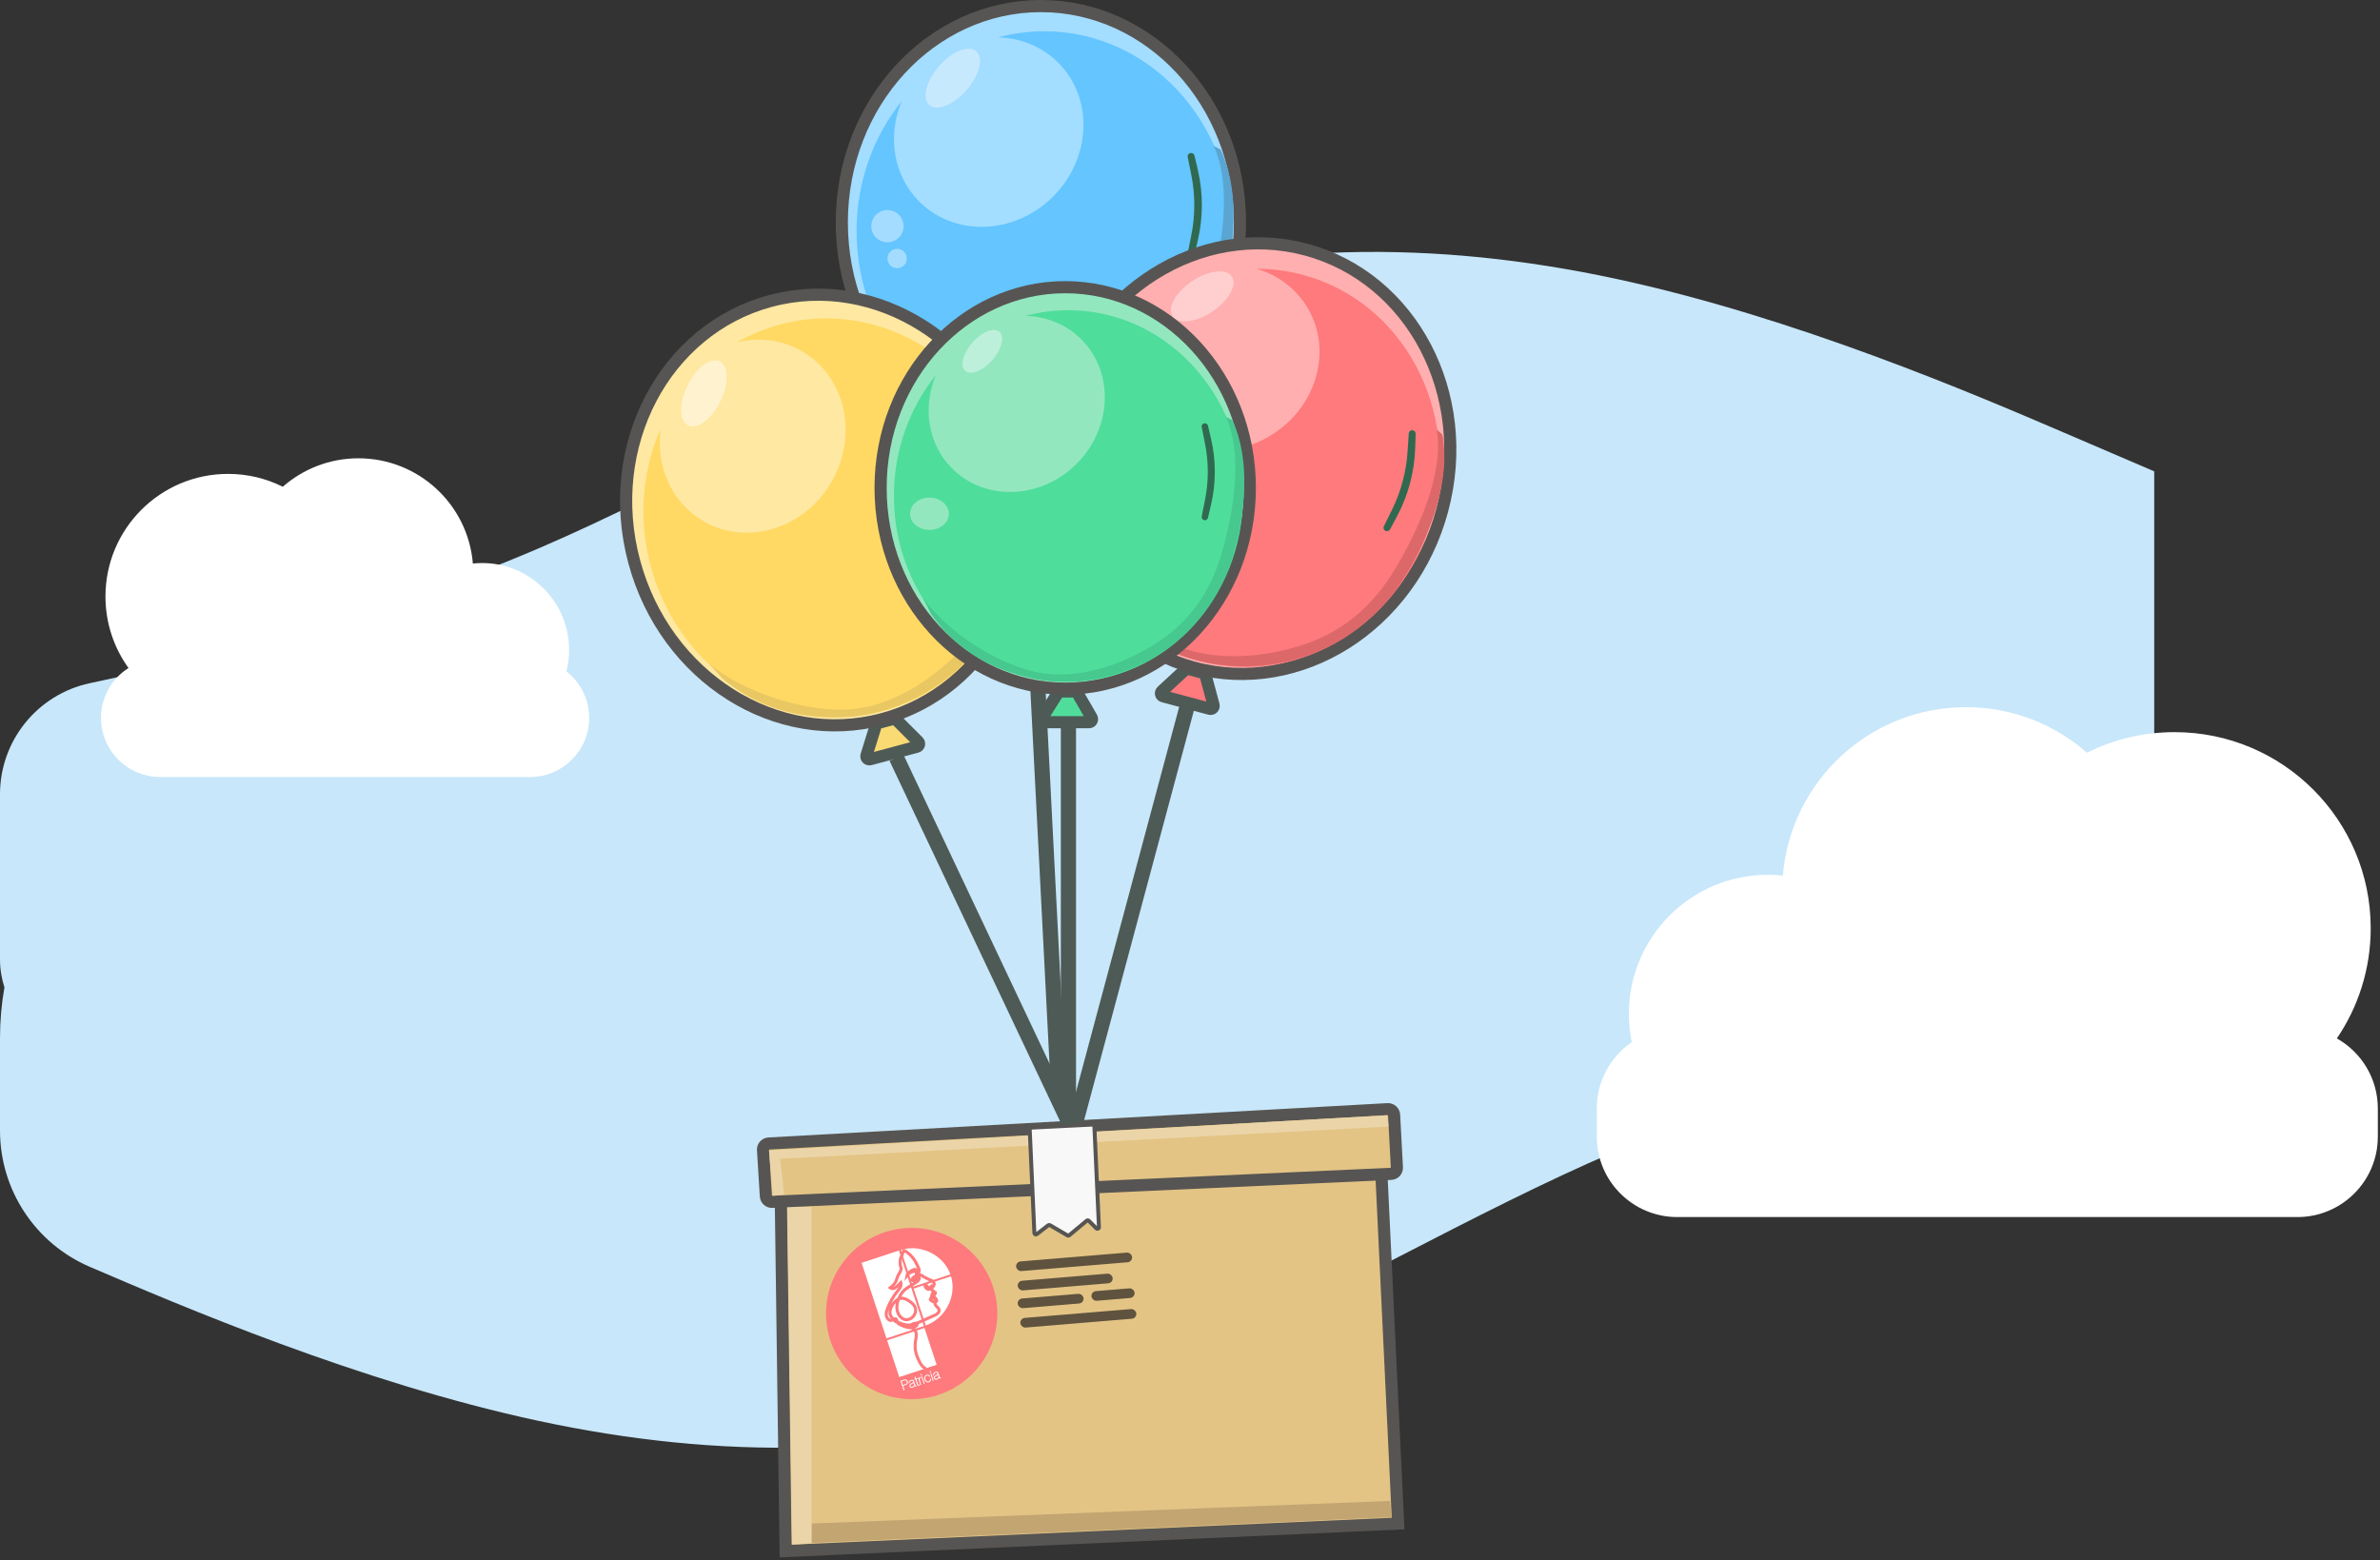 <svg width="784" height="514" viewBox="0 0 784 514" fill="none" xmlns="http://www.w3.org/2000/svg">
<rect x="0" y="0" width="784" height="514" fill="#333333" stroke="none"/>
<path fill-rule="evenodd" clip-rule="evenodd" d="M29.568 225.101C12.32 228.803 0 244.047 0 261.688V316.099C0 319.313 0.513 322.407 1.461 325.304C0.502 330.734 3.25621e-05 336.344 3.20587e-05 342.102L2.93992e-05 372.523C2.76926e-05 392.045 11.629 409.691 29.568 417.391L29.568 417.391C59.136 430.082 118.271 455.464 177.406 468.155C236.541 480.846 295.677 480.846 354.812 461.81C390.293 450.388 425.774 432.112 461.255 413.837C484.91 401.654 508.564 389.47 532.218 379.318C568.175 363.884 604.133 353.142 633.443 345.667H680.056H709.624V298.38C709.624 298.358 709.624 298.335 709.624 298.312V243.901C709.624 243.881 709.624 243.861 709.624 243.84V155.3L680.056 142.609C650.488 129.918 591.353 104.536 532.218 91.845C473.082 79.154 413.947 79.154 354.812 98.191C319.331 109.612 283.849 127.888 248.368 146.163C224.714 158.346 201.06 170.53 177.406 180.683C118.271 206.065 59.135 218.756 29.568 225.101Z" fill="#C8E7FA"/>
<path fill-rule="evenodd" clip-rule="evenodd" d="M687.477 248.004C676.828 238.663 662.873 233 647.594 233C615.872 233 589.851 257.414 587.297 288.477C585.685 288.306 584.049 288.218 582.392 288.218C557.087 288.218 536.573 308.731 536.573 334.036C536.573 337.234 536.901 340.355 537.524 343.368C530.565 348.144 526 356.156 526 365.234V374.5C526 389.136 537.864 401 552.5 401H756.787C771.422 401 783.287 389.136 783.287 374.5V365.234C783.287 355.323 777.845 346.682 769.787 342.137C776.824 331.791 780.937 319.296 780.937 305.84C780.937 270.154 752.008 241.224 716.322 241.224C705.955 241.224 696.159 243.666 687.477 248.004Z" fill="white"/>
<path fill-rule="evenodd" clip-rule="evenodd" d="M93.155 160.377C99.81 154.539 108.532 151 118.08 151C137.907 151 154.17 166.259 155.767 185.674C156.774 185.567 157.797 185.512 158.832 185.512C174.648 185.512 187.469 198.333 187.469 214.149C187.469 216.583 187.165 218.947 186.593 221.204C191.148 224.766 194.077 230.312 194.077 236.543C194.077 247.289 185.365 256.001 174.619 256.001H52.731C41.984 256.001 33.273 247.289 33.273 236.543C33.273 229.622 36.886 223.544 42.33 220.095C37.554 213.462 34.741 205.321 34.741 196.524C34.741 174.22 52.822 156.139 75.126 156.139C81.605 156.139 87.728 157.665 93.155 160.377Z" fill="white"/>
<path d="M258.799 511.029L257.202 394.451L454.778 381.143L460.548 501.979L258.799 511.029Z" fill="#E3C485" stroke="#575553" stroke-width="4"/>
<path d="M267.316 508.366V501.978L457.887 494.525L458.419 499.849L267.316 508.366Z" fill="#C2A571"/>
<path d="M259.331 397.645H267.316V508.52L260.928 508.9L259.331 397.645Z" fill="#EBD5A8"/>
<path d="M252.289 394.108L251.348 378.887C251.279 377.78 252.125 376.828 253.233 376.767L457.121 365.458C458.226 365.396 459.17 366.243 459.229 367.348L460.156 384.655C460.216 385.765 459.359 386.71 458.249 386.76L254.376 395.982C253.285 396.032 252.357 395.198 252.289 394.108Z" fill="#E3C485" stroke="#575553" stroke-width="4"/>
<path d="M254.585 393.99L258.322 393.537L256.975 381.794L457.401 371.168L456.948 367.432L253.307 379.054L254.585 393.99Z" fill="#EBD5A8"/>
<path d="M359.97 370.521L339.676 371.536C339.401 371.55 339.189 371.783 339.201 372.058L340.733 406.26C340.751 406.666 341.219 406.882 341.539 406.633L345.3 403.708C345.461 403.582 345.683 403.567 345.859 403.67L351.652 407.05C351.834 407.156 352.063 407.137 352.224 407.002L357.992 402.195C358.191 402.03 358.483 402.043 358.666 402.226L361.157 404.718C361.48 405.04 362.031 404.797 362.01 404.341L360.495 370.998C360.482 370.721 360.247 370.507 359.97 370.521Z" fill="#F8F8F8" stroke="#575553" stroke-width="1.3"/>
<circle cx="300.32" cy="432.777" r="28.213" fill="#FE7A7C"/>
<g clip-path="url(#clip0)">
<path d="M283.818 416.084L296.123 412.028L304.324 436.905L292.019 440.962L283.818 416.084ZM296.225 453.719L308.53 449.662L304.534 437.543L292.229 441.599L296.225 453.719ZM313.068 419.878C312.508 418.303 311.63 416.861 310.485 415.637C308.219 413.199 305.123 411.668 301.778 411.33C300.095 411.155 298.391 411.32 296.769 411.814L300.764 423.934L313.068 419.878ZM300.974 424.572L304.97 436.692C306.569 436.125 308.037 435.244 309.285 434.102C311.774 431.841 313.352 428.768 313.723 425.46C313.916 423.796 313.765 422.114 313.278 420.516L300.974 424.572Z" fill="white"/>
<path d="M297.861 411.976C298.052 412.209 298.454 412.35 298.702 412.527C299.033 412.762 299.349 413.018 299.647 413.293C300.395 413.993 301.036 414.798 301.548 415.682C301.905 416.286 302.184 416.927 302.482 417.561C302.683 417.991 303.025 418.688 302.598 419.1C302.436 419.257 302.103 419.336 302.061 419.036C302.054 418.98 302.063 418.924 302.089 418.873C302.114 418.823 302.154 418.781 302.204 418.753C302.41 418.641 302.469 418.838 302.307 418.966C302.258 419.014 302.201 419.052 302.138 419.079C302.074 419.105 302.006 419.118 301.938 419.118C301.82 419.101 301.731 419.011 301.626 418.956C301.44 418.876 301.232 418.856 301.032 418.901C300.123 419.039 299.302 419.525 298.748 420.254C298.786 420.013 298.901 419.789 299.077 419.617C299.347 419.323 299.652 419.063 299.985 418.84C300.379 418.535 300.839 418.324 301.328 418.226C301.416 418.208 301.507 418.213 301.592 418.243C301.656 418.28 301.71 418.332 301.748 418.395C301.786 418.458 301.807 418.529 301.81 418.603C301.87 419.062 301.902 419.525 301.906 419.989C301.907 420.407 301.923 420.885 301.687 421.255C301.618 421.373 301.516 421.469 301.393 421.532C301.27 421.595 301.132 421.622 300.995 421.609C300.901 421.594 300.797 421.535 300.794 421.44C300.792 421.36 300.864 421.297 300.933 421.252C301.321 420.998 301.79 420.895 302.248 420.962C302.288 420.968 302.333 420.979 302.352 421.014C302.378 421.062 302.338 421.119 302.3 421.159C301.914 421.557 301.408 421.823 300.859 421.916C300.704 421.942 300.517 421.942 300.425 421.817C300.323 421.68 300.401 421.484 300.497 421.341C300.883 420.765 301.801 420.052 302.5 420.529C302.642 420.644 302.743 420.802 302.788 420.978C302.833 421.154 302.82 421.341 302.751 421.51C302.603 421.848 302.354 422.132 302.038 422.326C300.964 423.065 299.001 424.132 298.017 424.976C297.355 425.579 296.816 426.301 296.429 427.103C295.823 428.276 295.402 429.571 295.448 430.883C295.494 432.194 296.057 433.52 297.119 434.298C297.371 434.489 297.656 434.635 297.959 434.73C298.816 434.982 299.78 434.682 300.468 434.107C301.453 433.283 301.915 431.835 301.424 430.667C301.094 429.881 300.405 429.305 299.707 428.808C298.819 428.175 297.762 427.595 296.679 427.792C296.119 427.916 295.6 428.182 295.173 428.563C294.316 429.277 293.684 430.219 293.352 431.274C293.074 432.164 293.051 433.218 293.652 433.927C293.805 434.109 294.005 434.284 294.018 434.521C294.014 434.649 293.964 434.773 293.877 434.87C293.791 434.967 293.672 435.031 293.543 435.051C293.281 435.082 293.019 435.011 292.811 434.853C292.212 434.446 291.928 433.693 291.928 432.972C291.927 432.251 292.17 431.551 292.443 430.879C293.248 428.904 294.334 427.049 295.667 425.373C296.009 424.981 296.308 424.555 296.561 424.103C296.815 423.644 296.881 423.109 296.746 422.607C296.454 422.899 296.162 423.191 295.871 423.483C295.533 423.863 295.128 424.179 294.676 424.416C294.211 424.624 293.624 424.641 293.23 424.326C294.059 423.704 294.824 422.945 295.212 421.994C295.415 421.497 295.509 420.963 295.725 420.473C296.075 419.676 296.744 418.989 296.829 418.127C296.873 417.691 296.68 417.395 296.594 416.966C296.514 416.451 296.501 415.927 296.555 415.407C296.56 415.074 296.612 414.742 296.711 414.422C296.816 414.129 296.998 413.867 297.115 413.579C297.336 413.034 297.669 411.825 297.86 411.976" stroke="#FE7A7C" stroke-miterlimit="10"/>
<path d="M302.11 419.165C302.47 419.764 303.22 420.042 303.802 420.379C304.461 420.786 305.146 421.151 305.852 421.474C305.898 421.493 305.944 421.512 305.991 421.531C306.348 421.652 306.693 421.802 307.024 421.98C307.358 422.161 307.605 422.466 307.711 422.828C307.853 423.444 307.382 424.08 306.852 424.393C306.745 424.458 306.626 424.5 306.502 424.515C305.829 424.586 305.548 423.775 305.012 423.432C304.921 423.456 304.844 423.515 304.796 423.594C304.748 423.674 304.733 423.769 304.755 423.859C304.807 424.037 304.906 424.198 305.043 424.323C305.31 424.617 305.684 424.938 306.058 424.796C306.551 424.609 306.53 423.803 307.016 423.599C307.188 423.58 307.277 423.825 307.197 423.978C307.095 424.118 306.966 424.236 306.818 424.327C306.684 424.437 306.572 424.621 306.651 424.773C306.704 424.852 306.779 424.914 306.868 424.95C307.274 425.165 307.699 425.459 307.783 425.907C307.873 426.389 307.535 426.84 307.216 427.219C306.883 427.616 306.818 427.86 306.447 428.222C306.685 427.676 306.901 427.244 306.998 426.659C307.013 426.523 307.042 426.389 307.085 426.259C307.159 426.086 307.291 425.944 307.459 425.856C307.628 425.769 307.821 425.743 308.006 425.782C308.056 425.789 308.102 425.816 308.132 425.855C308.152 425.896 308.157 425.943 308.145 425.987C308.066 426.469 307.602 426.789 307.358 427.215C307.338 427.246 307.326 427.281 307.325 427.317C307.332 427.351 307.348 427.382 307.373 427.406C307.397 427.43 307.427 427.448 307.461 427.455C307.608 427.509 307.773 427.509 307.919 427.567C308.188 427.673 308.339 427.948 308.47 428.203C308.525 428.293 308.56 428.394 308.573 428.499C308.567 428.615 308.521 428.726 308.443 428.814C308.364 428.902 308.259 428.961 308.143 428.982C307.909 429.017 307.67 428.991 307.452 428.905C307.079 428.789 306.924 428.548 306.576 428.373C306.857 428.29 306.87 427.967 307.263 427.435C307.388 427.668 307.703 427.715 307.901 427.888C308.059 428.058 308.163 428.268 308.203 428.496C308.325 428.939 308.031 429.012 307.99 429.382C307.95 429.726 308.202 430.127 308.43 430.356C308.679 430.605 308.98 430.811 309.163 431.11C309.255 431.261 309.313 431.43 309.334 431.605C309.355 431.781 309.339 431.959 309.286 432.128C309.071 432.802 308.348 433.167 307.694 433.457L303.05 435.52C301.478 436.218 299.951 436.85 298.2 436.48C297.437 436.318 296.721 436.002 295.981 435.761C295.667 435.669 295.359 435.559 295.058 435.432C294.887 435.365 294.739 435.249 294.634 435.1C294.576 435.026 294.549 434.932 294.56 434.838C294.571 434.745 294.618 434.659 294.692 434.598C294.766 434.538 294.86 434.509 294.955 434.517C295.05 434.524 295.138 434.568 295.2 434.639C295.331 434.774 295.418 434.945 295.447 435.13C295.476 435.315 295.525 435.495 295.592 435.669C295.745 435.939 295.975 436.157 296.254 436.297C296.863 436.642 297.51 436.918 298.182 437.12C298.781 437.336 299.411 437.457 300.05 437.481C300.743 437.481 301.483 437.263 301.958 436.736C302.165 436.507 302.172 436.212 301.864 436.073C301.364 435.847 300.577 436.088 300.324 436.581C299.953 437.305 300.811 437.711 301.229 438.131C302.061 438.965 301.872 440.195 301.686 441.247C301.472 442.311 301.408 443.399 301.496 444.478C301.64 445.671 301.99 446.83 302.532 447.903C302.532 447.903 303.368 450.153 304.799 450.861" stroke="#FE7A7C" stroke-linecap="round" stroke-linejoin="round"/>
<path d="M303.547 452.658L303.257 452.754L303.425 453.263L303.715 453.167L303.547 452.658Z" fill="white"/>
<path d="M303.823 453.494L303.533 453.59L304.305 455.931L304.595 455.835L303.823 453.494Z" fill="white"/>
<path d="M306.378 454.352L306.381 454.369C306.418 454.535 306.391 454.709 306.306 454.858C306.218 455.003 306.079 455.111 305.915 455.16C305.812 455.2 305.701 455.214 305.591 455.203C305.481 455.192 305.375 455.156 305.283 455.097C305.078 454.931 304.926 454.711 304.844 454.462C304.762 454.212 304.753 453.945 304.818 453.689C304.858 453.587 304.921 453.495 305.003 453.421C305.085 453.347 305.183 453.292 305.289 453.262C305.439 453.207 305.604 453.206 305.753 453.259C305.897 453.315 306.014 453.421 306.083 453.558L306.115 453.62L306.409 453.523L306.368 453.438C306.274 453.231 306.102 453.068 305.888 452.984C305.629 452.903 305.349 452.919 305.1 453.029C304.85 453.139 304.65 453.335 304.536 453.58C304.44 453.901 304.445 454.242 304.549 454.559C304.653 454.875 304.853 455.152 305.12 455.353C305.361 455.49 305.646 455.529 305.916 455.463C306.187 455.397 306.422 455.231 306.573 454.999C306.697 454.784 306.733 454.532 306.675 454.293L306.655 454.204L306.369 454.299L306.378 454.352Z" fill="white"/>
<path d="M306.789 452.517L306.498 452.613L307.27 454.954L307.561 454.858L306.789 452.517Z" fill="white"/>
<path d="M306.513 451.68L306.222 451.775L306.39 452.284L306.681 452.189L306.513 451.68Z" fill="white"/>
<path d="M309.818 453.833C309.809 453.836 309.8 453.841 309.792 453.846C309.775 453.854 309.752 453.864 309.74 453.868C309.672 453.89 309.651 453.871 309.642 453.862C309.584 453.787 309.543 453.699 309.522 453.606L309.171 452.542C309.14 452.438 309.098 452.337 309.046 452.242C309.008 452.18 308.958 452.125 308.9 452.081C308.795 452.006 308.67 451.964 308.54 451.962C308.387 451.957 308.234 451.981 308.09 452.033C307.852 452.099 307.643 452.243 307.498 452.441C307.437 452.533 307.397 452.638 307.381 452.747C307.365 452.856 307.374 452.966 307.408 453.071L307.431 453.153L307.714 453.059L307.695 452.985C307.674 452.918 307.669 452.847 307.68 452.777C307.691 452.707 307.717 452.641 307.758 452.583C307.868 452.445 308.02 452.346 308.191 452.3C308.328 452.244 308.479 452.234 308.621 452.271C308.675 452.29 308.722 452.322 308.76 452.364C308.798 452.405 308.824 452.456 308.838 452.51L308.899 452.695C308.921 452.761 308.801 452.861 308.579 452.963C308.49 453.004 308.419 453.038 308.355 453.069C308.105 453.173 307.884 453.336 307.711 453.542C307.654 453.627 307.618 453.724 307.607 453.825C307.596 453.926 307.609 454.028 307.646 454.122C307.674 454.216 307.721 454.304 307.785 454.378C307.85 454.453 307.929 454.513 308.019 454.555C308.207 454.637 308.421 454.642 308.614 454.569C308.81 454.509 308.989 454.404 309.138 454.265C309.212 454.173 309.279 454.075 309.338 453.973C309.368 454.03 309.41 454.08 309.462 454.118C309.51 454.149 309.564 454.168 309.621 454.173C309.677 454.179 309.735 454.17 309.787 454.148C309.81 454.14 309.833 454.13 309.854 454.119C309.878 454.107 309.897 454.099 309.911 454.093L309.981 454.063L309.896 453.806L309.818 453.833ZM309.015 453.046L309.08 453.242C309.127 453.366 309.153 453.496 309.157 453.628C309.153 453.718 309.125 453.806 309.077 453.883C309.02 453.972 308.947 454.05 308.862 454.113C308.771 454.181 308.669 454.235 308.56 454.27C308.432 454.322 308.29 454.325 308.161 454.279C308.105 454.251 308.056 454.212 308.018 454.164C307.979 454.116 307.951 454.061 307.936 454.001C307.913 453.945 307.906 453.883 307.915 453.823C307.925 453.763 307.95 453.706 307.989 453.658C308.151 453.497 308.344 453.37 308.556 453.284L308.588 453.269C308.608 453.26 308.631 453.25 308.657 453.237C308.782 453.184 308.902 453.12 309.015 453.046Z" fill="white"/>
<path d="M298.494 454.55C298.176 454.48 297.843 454.508 297.54 454.632L296.625 454.933L297.674 458.115L297.977 458.015L297.517 456.618L298.116 456.421C298.318 456.361 298.511 456.276 298.692 456.169C298.813 456.09 298.911 455.981 298.976 455.854C299.033 455.744 299.065 455.623 299.071 455.5C299.077 455.37 299.059 455.241 299.016 455.118C298.984 454.988 298.919 454.868 298.828 454.769C298.736 454.67 298.622 454.594 298.494 454.55ZM298.704 455.205C298.748 455.328 298.759 455.461 298.737 455.59C298.72 455.697 298.666 455.796 298.586 455.869C298.527 455.92 298.461 455.963 298.39 455.995C298.24 456.061 298.086 456.118 297.929 456.167L297.423 456.334L297.022 455.118L297.531 454.95C297.69 454.894 297.852 454.849 298.017 454.815C298.104 454.8 298.193 454.799 298.28 454.812C298.377 454.829 298.468 454.873 298.54 454.939C298.617 455.012 298.674 455.104 298.704 455.205L298.704 455.205Z" fill="white"/>
<path d="M301.569 453.575L301.276 453.671L301.473 454.27L301.193 454.362L301.283 454.634L301.563 454.542L302.106 456.188C302.136 456.315 302.208 456.429 302.311 456.512C302.361 456.542 302.419 456.559 302.478 456.563C302.537 456.567 302.597 456.557 302.651 456.534C302.69 456.521 302.727 456.505 302.762 456.485C302.796 456.468 302.835 456.446 302.886 456.415L302.94 456.381L302.848 456.1L302.757 456.157C302.725 456.178 302.693 456.198 302.659 456.216C302.634 456.229 302.607 456.24 302.58 456.248C302.525 456.267 302.5 456.253 302.483 456.238C302.42 456.153 302.376 456.055 302.352 455.952L301.856 454.446L302.259 454.313L302.169 454.041L301.766 454.174L301.569 453.575Z" fill="white"/>
<path d="M301.75 456.498C301.722 456.51 301.706 456.517 301.696 456.52C301.629 456.542 301.607 456.523 301.598 456.515C301.54 456.439 301.499 456.352 301.479 456.259L301.128 455.194C301.097 455.09 301.055 454.99 301.003 454.895C300.965 454.832 300.915 454.777 300.856 454.733C300.752 454.658 300.627 454.617 300.497 454.614C300.344 454.609 300.191 454.634 300.047 454.686C299.809 454.752 299.601 454.896 299.456 455.094C299.394 455.186 299.354 455.29 299.338 455.399C299.323 455.508 299.332 455.619 299.365 455.723L299.389 455.805L299.672 455.711L299.652 455.638C299.632 455.57 299.627 455.499 299.638 455.429C299.649 455.36 299.675 455.293 299.716 455.235C299.826 455.097 299.978 454.998 300.149 454.952C300.286 454.897 300.437 454.886 300.579 454.923C300.632 454.943 300.679 454.975 300.717 455.016C300.755 455.058 300.782 455.108 300.796 455.162L300.856 455.347C300.878 455.413 300.758 455.513 300.536 455.615C300.45 455.654 300.38 455.688 300.326 455.715L300.312 455.722C300.062 455.825 299.841 455.988 299.668 456.195C299.611 456.28 299.576 456.377 299.564 456.477C299.553 456.578 299.566 456.68 299.603 456.774C299.63 456.869 299.678 456.956 299.742 457.031C299.806 457.105 299.886 457.166 299.976 457.208C300.164 457.289 300.378 457.294 300.571 457.222C300.767 457.161 300.946 457.057 301.096 456.917C301.169 456.825 301.236 456.727 301.295 456.625C301.325 456.682 301.367 456.732 301.42 456.77C301.467 456.801 301.521 456.82 301.578 456.826C301.635 456.831 301.692 456.822 301.745 456.8C301.768 456.792 301.79 456.782 301.811 456.771C301.835 456.76 301.854 456.751 301.868 456.745L301.938 456.715L301.853 456.458L301.775 456.484C301.766 456.487 301.757 456.492 301.75 456.498ZM300.972 455.698L301.037 455.895C301.083 456.018 301.11 456.148 301.116 456.28C301.111 456.37 301.083 456.459 301.034 456.536C300.977 456.625 300.905 456.703 300.82 456.766C300.728 456.834 300.626 456.887 300.517 456.923C300.389 456.975 300.247 456.979 300.118 456.932C300.062 456.905 300.014 456.865 299.975 456.818C299.936 456.77 299.908 456.714 299.892 456.654C299.87 456.598 299.863 456.536 299.872 456.476C299.882 456.416 299.907 456.359 299.946 456.312C300.107 456.15 300.3 456.023 300.513 455.937L300.545 455.923C300.565 455.914 300.588 455.903 300.614 455.89C300.739 455.837 300.859 455.772 300.972 455.698Z" fill="white"/>
<path d="M302.845 453.904C302.81 453.958 302.781 454.016 302.758 454.076L302.69 453.869L302.396 453.966L303.167 456.306L303.461 456.209L303.086 455.071C302.98 454.82 302.943 454.545 302.977 454.274C303.005 454.188 303.054 454.11 303.121 454.047C303.187 453.984 303.268 453.939 303.356 453.915L303.43 453.887L303.337 453.605L303.259 453.631C303.096 453.679 302.952 453.774 302.845 453.904Z" fill="white"/>
</g>
<rect x="334.59" y="415.748" width="38.327" height="3.194" rx="1.597" transform="rotate(-4.747 334.59 415.748)" fill="#5F523E"/>
<rect x="335.119" y="422.113" width="31.377" height="3.194" rx="1.597" transform="rotate(-4.747 335.119 422.113)" fill="#5F523E"/>
<rect x="335.985" y="434.354" width="38.327" height="3.194" rx="1.597" transform="rotate(-4.747 335.985 434.354)" fill="#5F523E"/>
<rect x="335.119" y="427.963" width="21.756" height="3.194" rx="1.597" transform="rotate(-4.747 335.119 427.963)" fill="#5F523E"/>
<rect x="359.407" y="425.529" width="14.255" height="3.194" rx="1.597" transform="rotate(-4.747 359.407 425.529)" fill="#5F523E"/>
<path d="M334.685 154.81L340.588 145.463H346.888L352.318 154.843C352.704 155.51 352.223 156.344 351.453 156.344H335.53C334.743 156.344 334.264 155.476 334.685 154.81Z" fill="#F9DA73" stroke="#4E5A56" stroke-width="4"/>
<path d="M408.457 73.305C408.457 112.842 378.946 144.61 342.879 144.61C306.811 144.61 277.301 112.842 277.301 73.305C277.301 33.768 306.811 2 342.879 2C378.946 2 408.457 33.768 408.457 73.305Z" fill="#A3DDFF" stroke="#575553" stroke-width="4"/>
<path fill-rule="evenodd" clip-rule="evenodd" d="M344.024 142.028C378.183 142.028 405.875 112.542 405.875 76.168C405.875 39.795 378.183 10.309 344.024 10.309C338.772 10.309 333.672 11.006 328.802 12.318C336.114 12.493 343.199 15.247 348.588 20.636C360.311 32.358 359.565 52.109 346.924 64.751C334.282 77.393 314.531 78.138 302.808 66.416C294.136 57.743 292.287 44.677 297.031 33.345C287.768 44.86 282.173 59.818 282.173 76.168C282.173 112.542 309.865 142.028 344.024 142.028Z" fill="#64C5FF"/>
<circle cx="292.335" cy="74.524" r="5.323" fill="#A4DCFF"/>
<circle cx="295.529" cy="85.171" r="3.194" fill="#A4DCFF"/>
<path d="M295.345 117.974C304.157 130.632 316.69 137.733 331.425 140.882C346.16 144.031 362.763 140.623 375.675 132.608C388.587 124.594 398.137 111.847 402.439 96.882C406.741 81.916 408.656 63.3 402.086 49.251L399.796 48.105C406.027 61.431 402.51 82.017 398.43 96.212C394.349 110.406 386.624 121.254 374.377 128.855C362.129 136.457 346.546 141.578 332.57 138.591C318.594 135.604 300.84 124.253 292.481 112.247L295.345 117.974Z" fill="#5AA5D2"/>
<path d="M391.257 51.757C391.116 51.053 391.655 50.397 392.373 50.397C392.902 50.397 393.361 50.761 393.481 51.276L394.566 55.926C396.354 63.59 396.354 71.564 394.566 79.229L393.481 83.879C393.361 84.394 392.902 84.758 392.373 84.758C391.655 84.758 391.116 84.101 391.257 83.397L392.429 77.539C393.744 70.963 393.744 64.192 392.429 57.615L391.257 51.757Z" fill="#30694F"/>
<ellipse cx="313.851" cy="25.743" rx="11.76" ry="6.006" transform="rotate(-48.822 313.851 25.743)" fill="#C7E9FE"/>
<path d="M338.371 158.105L348.761 360.912" stroke="#4E5A56" stroke-width="5"/>
<path d="M285.429 248.893L288.712 238.337L294.797 236.706L302.47 244.361C303.015 244.905 302.767 245.836 302.023 246.035L286.642 250.156C285.882 250.36 285.195 249.645 285.429 248.893Z" fill="#F9DA73" stroke="#4E5A56" stroke-width="4"/>
<path d="M335.591 151.068C345.824 189.258 325.542 227.581 290.703 236.916C255.864 246.251 219.137 223.204 208.905 185.014C198.672 146.824 218.954 108.501 253.793 99.166C288.632 89.831 325.358 112.879 335.591 151.068Z" fill="#FEE8A2" stroke="#575553" stroke-width="4"/>
<path fill-rule="evenodd" clip-rule="evenodd" d="M291.141 234.128C324.137 225.286 343.253 189.638 333.839 154.504C324.425 119.37 290.045 98.055 257.05 106.896C251.976 108.255 247.231 110.249 242.868 112.776C249.975 111.053 257.531 111.879 264.131 115.69C278.488 123.979 282.88 143.25 273.941 158.733C265.002 174.216 246.116 180.048 231.76 171.759C221.138 165.626 215.971 153.484 217.62 141.311C211.653 154.831 210.12 170.727 214.352 186.52C223.766 221.654 258.146 242.969 291.141 234.128Z" fill="#FFD964"/>
<path d="M237.895 223.493C249.684 233.438 263.627 237.054 278.675 236.282C293.723 235.51 308.878 227.921 319.276 216.838C329.674 205.754 335.599 190.97 335.881 175.401C336.163 159.833 333.195 141.355 323.213 129.485L320.704 128.971C330.172 140.23 332.103 161.025 331.835 175.792C331.568 190.559 326.913 203.036 317.051 213.548C307.188 224.061 293.461 233.041 279.188 233.773C264.915 234.505 244.828 228.135 233.647 218.702L237.895 223.493Z" fill="#E9C763"/>
<path d="M313.402 134.709C313.083 134.065 313.433 133.291 314.127 133.106C314.638 132.969 315.175 133.202 315.425 133.668L317.676 137.879C321.388 144.82 323.451 152.522 323.708 160.388L323.863 165.16C323.88 165.689 323.531 166.16 323.02 166.296C322.327 166.482 321.637 165.987 321.591 165.271L321.206 159.309C320.774 152.617 319.022 146.076 316.049 140.064L313.402 134.709Z" fill="#30694F"/>
<ellipse cx="231.899" cy="129.615" rx="11.76" ry="6.006" transform="rotate(-63.822 231.899 129.615)" fill="#FFF3CF"/>
<path d="M295.291 249.617L351.955 369.432" stroke="#4E5A56" stroke-width="5"/>
<path d="M382.742 227.721L390.863 220.22L396.948 221.851L399.766 232.317C399.966 233.06 399.286 233.742 398.542 233.543L383.161 229.421C382.401 229.218 382.163 228.255 382.742 227.721Z" fill="#FE7A7C" stroke="#4E5A56" stroke-width="4"/>
<path d="M475.095 168.083C464.863 206.273 428.136 229.32 393.297 219.985C358.458 210.65 338.176 172.327 348.409 134.137C358.642 95.948 395.368 72.9 430.207 82.235C465.046 91.57 485.328 129.893 475.095 168.083Z" fill="#FFAFAF" stroke="#575553" stroke-width="4"/>
<path fill-rule="evenodd" clip-rule="evenodd" d="M395.071 217.788C428.067 226.63 462.446 205.315 471.861 170.181C481.275 135.047 462.158 99.398 429.163 90.557C424.09 89.198 418.984 88.551 413.94 88.558C420.957 90.62 427.089 95.114 430.899 101.713C439.188 116.07 433.356 134.956 417.873 143.895C402.39 152.834 383.119 148.442 374.83 134.085C368.698 123.463 370.294 110.363 377.809 100.646C365.882 109.371 356.605 122.371 352.374 138.165C342.96 173.299 362.076 208.947 395.071 217.788Z" fill="#FE7A7C"/>
<path d="M354.276 181.956C359.512 196.463 369.78 206.565 383.197 213.421C396.615 220.277 413.535 221.282 428.082 216.882C442.628 212.483 455.151 202.641 463.18 189.3C471.209 175.958 477.877 158.472 475.167 143.201L473.251 141.501C475.821 155.986 467.096 174.96 459.481 187.615C451.866 200.27 441.596 208.748 427.799 212.921C414.001 217.094 397.624 218.007 384.897 211.505C372.17 205.002 357.959 189.443 352.992 175.683L354.276 181.956Z" fill="#DD6869"/>
<path d="M464.059 142.819C464.105 142.102 464.795 141.607 465.489 141.793C466 141.93 466.349 142.4 466.332 142.929L466.176 147.701C465.92 155.568 463.856 163.27 460.145 170.21L457.893 174.421C457.644 174.887 457.106 175.12 456.595 174.984C455.902 174.798 455.552 174.024 455.87 173.38L458.518 168.025C461.49 162.014 463.243 155.473 463.674 148.78L464.059 142.819Z" fill="#30694F"/>
<ellipse cx="396.023" cy="97.656" rx="11.76" ry="6.006" transform="rotate(-33.822 396.023 97.656)" fill="#FFCFCF"/>
<path d="M390.921 233.277L354.458 369.36" stroke="#4E5A56" stroke-width="5"/>
<path d="M343.342 236.412L348.761 227.832H354.616L359.603 236.445C359.989 237.112 359.508 237.946 358.738 237.946H344.187C343.4 237.946 342.921 237.078 343.342 236.412Z" fill="#50DD9B" stroke="#4E5A56" stroke-width="4"/>
<path d="M411.704 160.76C411.704 197.443 384.327 226.897 350.89 226.897C317.454 226.897 290.076 197.443 290.076 160.76C290.076 124.077 317.454 94.623 350.89 94.623C384.327 94.623 411.704 124.077 411.704 160.76Z" fill="#93E7BF" stroke="#575553" stroke-width="4"/>
<path fill-rule="evenodd" clip-rule="evenodd" d="M351.955 224.637C383.706 224.637 409.445 197.229 409.445 163.42C409.445 129.611 383.706 102.203 351.955 102.203C347.071 102.203 342.33 102.851 337.803 104.072C344.6 104.233 351.187 106.793 356.197 111.803C367.093 122.699 366.4 141.058 354.65 152.808C342.899 164.559 324.541 165.252 313.645 154.356C305.583 146.294 303.865 134.148 308.276 123.614C299.665 134.317 294.464 148.222 294.464 163.42C294.464 197.229 320.204 224.637 351.955 224.637Z" fill="#4FDD9B"/>
<path d="M306.708 202.281C314.899 214.046 326.547 220.647 340.244 223.574C353.94 226.501 369.373 223.333 381.375 215.884C393.377 208.434 402.253 196.585 406.252 182.675C410.25 168.765 412.03 151.462 405.924 138.403L403.795 137.338C409.587 149.724 406.318 168.859 402.525 182.053C398.732 195.247 391.552 205.329 380.168 212.395C368.784 219.461 354.299 224.221 341.308 221.445C328.317 218.668 311.815 208.117 304.046 196.958L306.708 202.281Z" fill="#46C88F"/>
<path d="M395.858 140.732C395.727 140.077 396.228 139.467 396.895 139.467C397.387 139.467 397.814 139.805 397.925 140.284L398.934 144.606C400.596 151.731 400.596 159.142 398.934 166.267L397.925 170.589C397.814 171.067 397.387 171.406 396.895 171.406C396.228 171.406 395.727 170.795 395.858 170.141L396.947 164.696C398.17 158.584 398.17 152.289 396.947 146.177L395.858 140.732Z" fill="#30694F"/>
<ellipse cx="306.175" cy="169.276" rx="6.388" ry="5.323" fill="#93E7BF"/>
<ellipse cx="323.596" cy="115.759" rx="8.538" ry="4.36" transform="rotate(-48.822 323.596 115.759)" fill="#BDF0DB"/>
<path d="M351.955 239.545V370.496" stroke="#4E5A56" stroke-width="5"/>
<defs>
<clipPath id="clip0">
<rect width="26.592" height="44.32" fill="white" transform="translate(283.818 416.084) rotate(-18.246)"/>
</clipPath>
</defs>
</svg>
